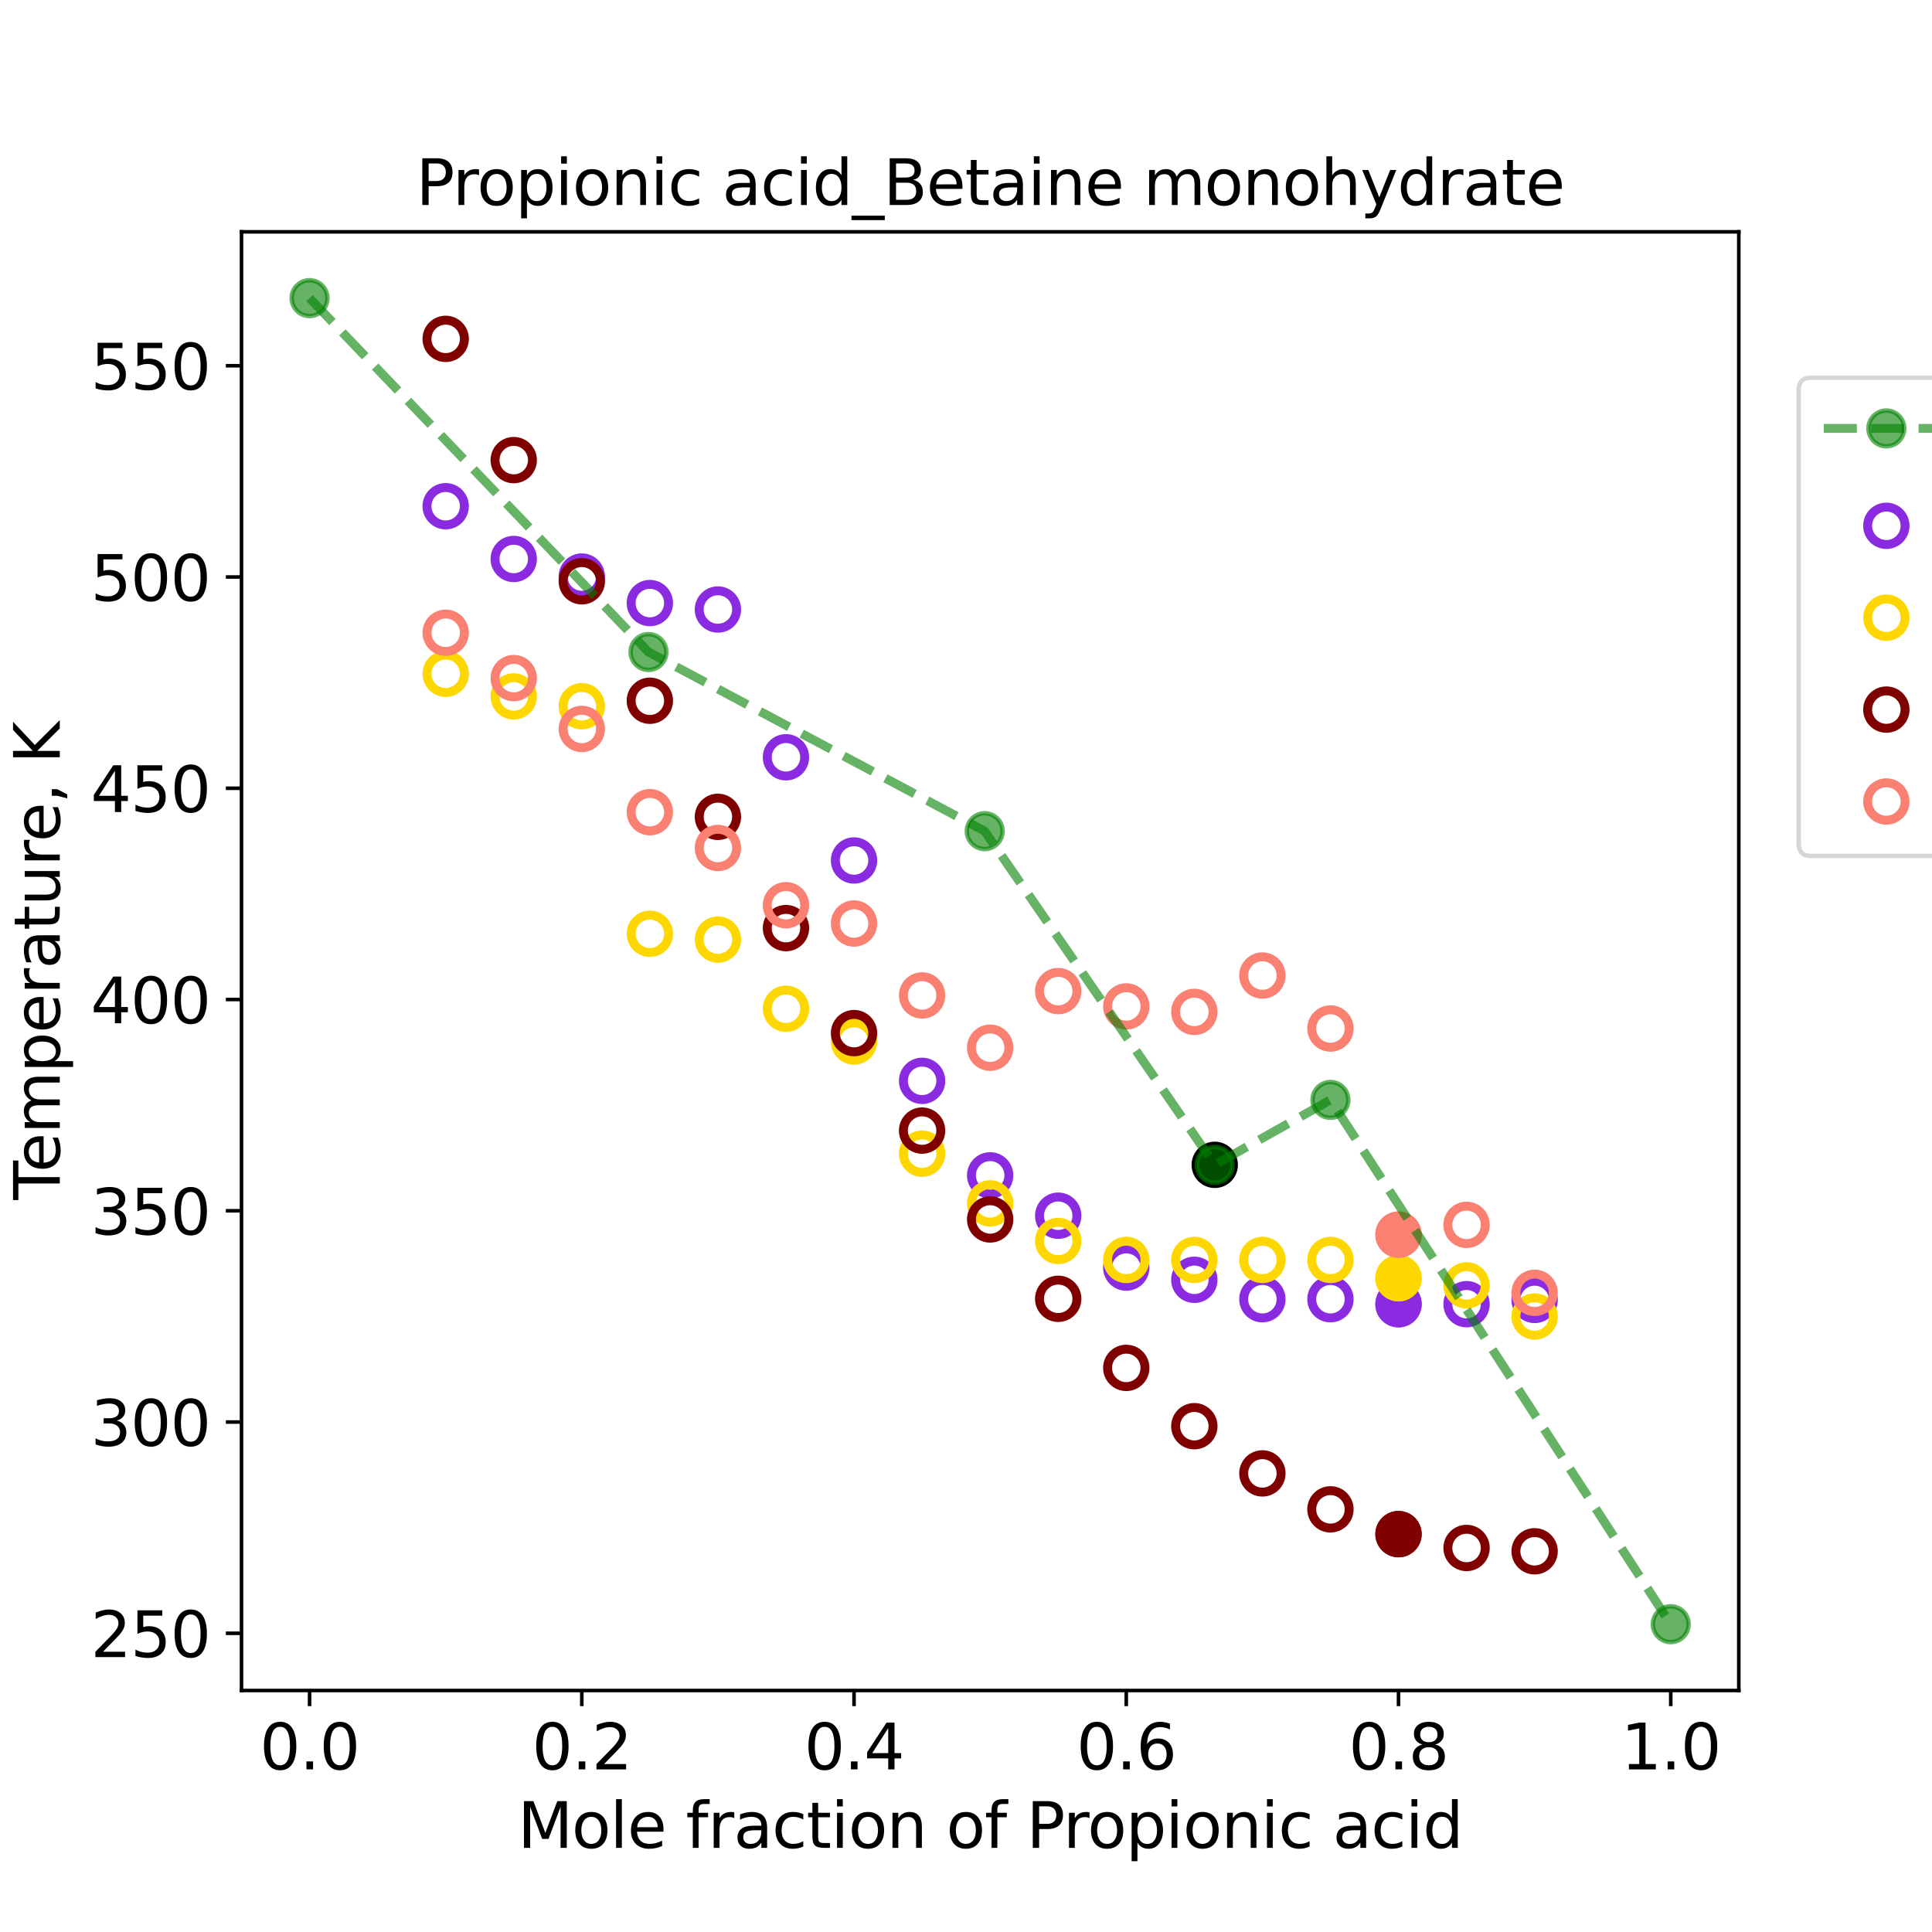 <?xml version="1.0" encoding="utf-8" standalone="no"?>
<!DOCTYPE svg PUBLIC "-//W3C//DTD SVG 1.1//EN"
  "http://www.w3.org/Graphics/SVG/1.1/DTD/svg11.dtd">
<svg xmlns:xlink="http://www.w3.org/1999/xlink" width="432pt" height="432pt" viewBox="0 0 432 432" xmlns="http://www.w3.org/2000/svg" version="1.1">
 <defs>
  <style type="text/css">*{stroke-linejoin: round; stroke-linecap: butt}</style>
 </defs>
 <g id="figure_1">
  <g id="patch_1">
   <path d="M 0 432 
L 432 432 
L 432 0 
L 0 0 
z
" style="fill: #ffffff"/>
  </g>
  <g id="axes_1">
   <g id="patch_2">
    <path d="M 54 378 
L 388.8 378 
L 388.8 51.84 
L 54 51.84 
z
" style="fill: #ffffff"/>
   </g>
   <g id="PathCollection_1">
    <defs>
     <path id="C0_0_4636790ec9" d="M 0 4.183 
C 1.109 4.183 2.174 3.743 2.958 2.958 
C 3.743 2.174 4.183 1.109 4.183 -0 
C 4.183 -1.109 3.743 -2.174 2.958 -2.958 
C 2.174 -3.743 1.109 -4.183 0 -4.183 
C -1.109 -4.183 -2.174 -3.743 -2.958 -2.958 
C -3.743 -2.174 -4.183 -1.109 -4.183 0 
C -4.183 1.109 -3.743 2.174 -2.958 2.958 
C -2.174 3.743 -1.109 4.183 0 4.183 
z
"/>
    </defs>
    <g clip-path="url(#pb762a19dae)">
     <use xlink:href="#C0_0_4636790ec9" x="99.655" y="113.193" style="fill: none; stroke: #8a2be2; stroke-width: 2"/>
    </g>
    <g clip-path="url(#pb762a19dae)">
     <use xlink:href="#C0_0_4636790ec9" x="114.873" y="124.987" style="fill: none; stroke: #8a2be2; stroke-width: 2"/>
    </g>
    <g clip-path="url(#pb762a19dae)">
     <use xlink:href="#C0_0_4636790ec9" x="130.091" y="128.921" style="fill: none; stroke: #8a2be2; stroke-width: 2"/>
    </g>
    <g clip-path="url(#pb762a19dae)">
     <use xlink:href="#C0_0_4636790ec9" x="145.309" y="134.848" style="fill: none; stroke: #8a2be2; stroke-width: 2"/>
    </g>
    <g clip-path="url(#pb762a19dae)">
     <use xlink:href="#C0_0_4636790ec9" x="160.527" y="136.288" style="fill: none; stroke: #8a2be2; stroke-width: 2"/>
    </g>
    <g clip-path="url(#pb762a19dae)">
     <use xlink:href="#C0_0_4636790ec9" x="175.745" y="169.329" style="fill: none; stroke: #8a2be2; stroke-width: 2"/>
    </g>
    <g clip-path="url(#pb762a19dae)">
     <use xlink:href="#C0_0_4636790ec9" x="190.964" y="192.403" style="fill: none; stroke: #8a2be2; stroke-width: 2"/>
    </g>
    <g clip-path="url(#pb762a19dae)">
     <use xlink:href="#C0_0_4636790ec9" x="206.182" y="241.681" style="fill: none; stroke: #8a2be2; stroke-width: 2"/>
    </g>
    <g clip-path="url(#pb762a19dae)">
     <use xlink:href="#C0_0_4636790ec9" x="221.4" y="262.813" style="fill: none; stroke: #8a2be2; stroke-width: 2"/>
    </g>
    <g clip-path="url(#pb762a19dae)">
     <use xlink:href="#C0_0_4636790ec9" x="236.618" y="271.835" style="fill: none; stroke: #8a2be2; stroke-width: 2"/>
    </g>
    <g clip-path="url(#pb762a19dae)">
     <use xlink:href="#C0_0_4636790ec9" x="251.836" y="283.439" style="fill: none; stroke: #8a2be2; stroke-width: 2"/>
    </g>
    <g clip-path="url(#pb762a19dae)">
     <use xlink:href="#C0_0_4636790ec9" x="267.055" y="286.169" style="fill: none; stroke: #8a2be2; stroke-width: 2"/>
    </g>
    <g clip-path="url(#pb762a19dae)">
     <use xlink:href="#C0_0_4636790ec9" x="282.273" y="290.506" style="fill: none; stroke: #8a2be2; stroke-width: 2"/>
    </g>
    <g clip-path="url(#pb762a19dae)">
     <use xlink:href="#C0_0_4636790ec9" x="297.491" y="290.506" style="fill: none; stroke: #8a2be2; stroke-width: 2"/>
    </g>
    <g clip-path="url(#pb762a19dae)">
     <use xlink:href="#C0_0_4636790ec9" x="312.709" y="291.618" style="fill: none; stroke: #8a2be2; stroke-width: 2"/>
    </g>
    <g clip-path="url(#pb762a19dae)">
     <use xlink:href="#C0_0_4636790ec9" x="327.927" y="291.618" style="fill: none; stroke: #8a2be2; stroke-width: 2"/>
    </g>
    <g clip-path="url(#pb762a19dae)">
     <use xlink:href="#C0_0_4636790ec9" x="343.145" y="290.67" style="fill: none; stroke: #8a2be2; stroke-width: 2"/>
    </g>
   </g>
   <g id="PathCollection_2">
    <defs>
     <path id="mb649fe0e24" d="M 0 4.183 
C 1.109 4.183 2.174 3.743 2.958 2.958 
C 3.743 2.174 4.183 1.109 4.183 0 
C 4.183 -1.109 3.743 -2.174 2.958 -2.958 
C 2.174 -3.743 1.109 -4.183 0 -4.183 
C -1.109 -4.183 -2.174 -3.743 -2.958 -2.958 
C -3.743 -2.174 -4.183 -1.109 -4.183 0 
C -4.183 1.109 -3.743 2.174 -2.958 2.958 
C -2.174 3.743 -1.109 4.183 0 4.183 
z
" style="stroke: #8a2be2; stroke-width: 2"/>
    </defs>
    <g clip-path="url(#pb762a19dae)">
     <use xlink:href="#mb649fe0e24" x="312.709" y="291.618" style="fill: #8a2be2; stroke: #8a2be2; stroke-width: 2"/>
    </g>
   </g>
   <g id="PathCollection_3">
    <defs>
     <path id="C1_0_6ef06827dd" d="M 0 4.183 
C 1.109 4.183 2.174 3.743 2.958 2.958 
C 3.743 2.174 4.183 1.109 4.183 -0 
C 4.183 -1.109 3.743 -2.174 2.958 -2.958 
C 2.174 -3.743 1.109 -4.183 0 -4.183 
C -1.109 -4.183 -2.174 -3.743 -2.958 -2.958 
C -3.743 -2.174 -4.183 -1.109 -4.183 0 
C -4.183 1.109 -3.743 2.174 -2.958 2.958 
C -2.174 3.743 -1.109 4.183 0 4.183 
z
"/>
    </defs>
    <g clip-path="url(#pb762a19dae)">
     <use xlink:href="#C1_0_6ef06827dd" x="99.655" y="150.662" style="fill: none; stroke: #ffd700; stroke-width: 2"/>
    </g>
    <g clip-path="url(#pb762a19dae)">
     <use xlink:href="#C1_0_6ef06827dd" x="114.873" y="155.722" style="fill: none; stroke: #ffd700; stroke-width: 2"/>
    </g>
    <g clip-path="url(#pb762a19dae)">
     <use xlink:href="#C1_0_6ef06827dd" x="130.091" y="157.911" style="fill: none; stroke: #ffd700; stroke-width: 2"/>
    </g>
    <g clip-path="url(#pb762a19dae)">
     <use xlink:href="#C1_0_6ef06827dd" x="145.309" y="208.796" style="fill: none; stroke: #ffd700; stroke-width: 2"/>
    </g>
    <g clip-path="url(#pb762a19dae)">
     <use xlink:href="#C1_0_6ef06827dd" x="160.527" y="210.091" style="fill: none; stroke: #ffd700; stroke-width: 2"/>
    </g>
    <g clip-path="url(#pb762a19dae)">
     <use xlink:href="#C1_0_6ef06827dd" x="175.745" y="225.559" style="fill: none; stroke: #ffd700; stroke-width: 2"/>
    </g>
    <g clip-path="url(#pb762a19dae)">
     <use xlink:href="#C1_0_6ef06827dd" x="190.964" y="232.894" style="fill: none; stroke: #ffd700; stroke-width: 2"/>
    </g>
    <g clip-path="url(#pb762a19dae)">
     <use xlink:href="#C1_0_6ef06827dd" x="206.182" y="257.962" style="fill: none; stroke: #ffd700; stroke-width: 2"/>
    </g>
    <g clip-path="url(#pb762a19dae)">
     <use xlink:href="#C1_0_6ef06827dd" x="221.4" y="269.077" style="fill: none; stroke: #ffd700; stroke-width: 2"/>
    </g>
    <g clip-path="url(#pb762a19dae)">
     <use xlink:href="#C1_0_6ef06827dd" x="236.618" y="277.486" style="fill: none; stroke: #ffd700; stroke-width: 2"/>
    </g>
    <g clip-path="url(#pb762a19dae)">
     <use xlink:href="#C1_0_6ef06827dd" x="251.836" y="281.724" style="fill: none; stroke: #ffd700; stroke-width: 2"/>
    </g>
    <g clip-path="url(#pb762a19dae)">
     <use xlink:href="#C1_0_6ef06827dd" x="267.055" y="281.724" style="fill: none; stroke: #ffd700; stroke-width: 2"/>
    </g>
    <g clip-path="url(#pb762a19dae)">
     <use xlink:href="#C1_0_6ef06827dd" x="282.273" y="281.724" style="fill: none; stroke: #ffd700; stroke-width: 2"/>
    </g>
    <g clip-path="url(#pb762a19dae)">
     <use xlink:href="#C1_0_6ef06827dd" x="297.491" y="281.724" style="fill: none; stroke: #ffd700; stroke-width: 2"/>
    </g>
    <g clip-path="url(#pb762a19dae)">
     <use xlink:href="#C1_0_6ef06827dd" x="312.709" y="285.811" style="fill: none; stroke: #ffd700; stroke-width: 2"/>
    </g>
    <g clip-path="url(#pb762a19dae)">
     <use xlink:href="#C1_0_6ef06827dd" x="327.927" y="287.413" style="fill: none; stroke: #ffd700; stroke-width: 2"/>
    </g>
    <g clip-path="url(#pb762a19dae)">
     <use xlink:href="#C1_0_6ef06827dd" x="343.145" y="294.371" style="fill: none; stroke: #ffd700; stroke-width: 2"/>
    </g>
   </g>
   <g id="PathCollection_4">
    <defs>
     <path id="mc493dbf332" d="M 0 4.183 
C 1.109 4.183 2.174 3.743 2.958 2.958 
C 3.743 2.174 4.183 1.109 4.183 0 
C 4.183 -1.109 3.743 -2.174 2.958 -2.958 
C 2.174 -3.743 1.109 -4.183 0 -4.183 
C -1.109 -4.183 -2.174 -3.743 -2.958 -2.958 
C -3.743 -2.174 -4.183 -1.109 -4.183 0 
C -4.183 1.109 -3.743 2.174 -2.958 2.958 
C -2.174 3.743 -1.109 4.183 0 4.183 
z
" style="stroke: #ffd700; stroke-width: 2"/>
    </defs>
    <g clip-path="url(#pb762a19dae)">
     <use xlink:href="#mc493dbf332" x="312.709" y="285.811" style="fill: #ffd700; stroke: #ffd700; stroke-width: 2"/>
    </g>
   </g>
   <g id="PathCollection_5">
    <defs>
     <path id="C2_0_05407d8067" d="M 0 4.183 
C 1.109 4.183 2.174 3.743 2.958 2.958 
C 3.743 2.174 4.183 1.109 4.183 -0 
C 4.183 -1.109 3.743 -2.174 2.958 -2.958 
C 2.174 -3.743 1.109 -4.183 0 -4.183 
C -1.109 -4.183 -2.174 -3.743 -2.958 -2.958 
C -3.743 -2.174 -4.183 -1.109 -4.183 0 
C -4.183 1.109 -3.743 2.174 -2.958 2.958 
C -2.174 3.743 -1.109 4.183 0 4.183 
z
"/>
    </defs>
    <g clip-path="url(#pb762a19dae)">
     <use xlink:href="#C2_0_05407d8067" x="99.655" y="75.772" style="fill: none; stroke: #800000; stroke-width: 2"/>
    </g>
    <g clip-path="url(#pb762a19dae)">
     <use xlink:href="#C2_0_05407d8067" x="114.873" y="102.881" style="fill: none; stroke: #800000; stroke-width: 2"/>
    </g>
    <g clip-path="url(#pb762a19dae)">
     <use xlink:href="#C2_0_05407d8067" x="130.091" y="129.977" style="fill: none; stroke: #800000; stroke-width: 2"/>
    </g>
    <g clip-path="url(#pb762a19dae)">
     <use xlink:href="#C2_0_05407d8067" x="145.309" y="156.686" style="fill: none; stroke: #800000; stroke-width: 2"/>
    </g>
    <g clip-path="url(#pb762a19dae)">
     <use xlink:href="#C2_0_05407d8067" x="160.527" y="182.649" style="fill: none; stroke: #800000; stroke-width: 2"/>
    </g>
    <g clip-path="url(#pb762a19dae)">
     <use xlink:href="#C2_0_05407d8067" x="175.745" y="207.526" style="fill: none; stroke: #800000; stroke-width: 2"/>
    </g>
    <g clip-path="url(#pb762a19dae)">
     <use xlink:href="#C2_0_05407d8067" x="190.964" y="231.004" style="fill: none; stroke: #800000; stroke-width: 2"/>
    </g>
    <g clip-path="url(#pb762a19dae)">
     <use xlink:href="#C2_0_05407d8067" x="206.182" y="252.801" style="fill: none; stroke: #800000; stroke-width: 2"/>
    </g>
    <g clip-path="url(#pb762a19dae)">
     <use xlink:href="#C2_0_05407d8067" x="221.4" y="272.673" style="fill: none; stroke: #800000; stroke-width: 2"/>
    </g>
    <g clip-path="url(#pb762a19dae)">
     <use xlink:href="#C2_0_05407d8067" x="236.618" y="290.415" style="fill: none; stroke: #800000; stroke-width: 2"/>
    </g>
    <g clip-path="url(#pb762a19dae)">
     <use xlink:href="#C2_0_05407d8067" x="251.836" y="305.864" style="fill: none; stroke: #800000; stroke-width: 2"/>
    </g>
    <g clip-path="url(#pb762a19dae)">
     <use xlink:href="#C2_0_05407d8067" x="267.055" y="318.901" style="fill: none; stroke: #800000; stroke-width: 2"/>
    </g>
    <g clip-path="url(#pb762a19dae)">
     <use xlink:href="#C2_0_05407d8067" x="282.273" y="329.455" style="fill: none; stroke: #800000; stroke-width: 2"/>
    </g>
    <g clip-path="url(#pb762a19dae)">
     <use xlink:href="#C2_0_05407d8067" x="297.491" y="337.495" style="fill: none; stroke: #800000; stroke-width: 2"/>
    </g>
    <g clip-path="url(#pb762a19dae)">
     <use xlink:href="#C2_0_05407d8067" x="312.709" y="343.035" style="fill: none; stroke: #800000; stroke-width: 2"/>
    </g>
    <g clip-path="url(#pb762a19dae)">
     <use xlink:href="#C2_0_05407d8067" x="327.927" y="346.13" style="fill: none; stroke: #800000; stroke-width: 2"/>
    </g>
    <g clip-path="url(#pb762a19dae)">
     <use xlink:href="#C2_0_05407d8067" x="343.145" y="346.872" style="fill: none; stroke: #800000; stroke-width: 2"/>
    </g>
   </g>
   <g id="PathCollection_6">
    <defs>
     <path id="m58bff1e9bf" d="M 0 4.183 
C 1.109 4.183 2.174 3.743 2.958 2.958 
C 3.743 2.174 4.183 1.109 4.183 0 
C 4.183 -1.109 3.743 -2.174 2.958 -2.958 
C 2.174 -3.743 1.109 -4.183 0 -4.183 
C -1.109 -4.183 -2.174 -3.743 -2.958 -2.958 
C -3.743 -2.174 -4.183 -1.109 -4.183 0 
C -4.183 1.109 -3.743 2.174 -2.958 2.958 
C -2.174 3.743 -1.109 4.183 0 4.183 
z
" style="stroke: #800000; stroke-width: 2"/>
    </defs>
    <g clip-path="url(#pb762a19dae)">
     <use xlink:href="#m58bff1e9bf" x="312.709" y="343.035" style="fill: #800000; stroke: #800000; stroke-width: 2"/>
    </g>
   </g>
   <g id="PathCollection_7">
    <defs>
     <path id="C3_0_bee237a959" d="M 0 4.183 
C 1.109 4.183 2.174 3.743 2.958 2.958 
C 3.743 2.174 4.183 1.109 4.183 -0 
C 4.183 -1.109 3.743 -2.174 2.958 -2.958 
C 2.174 -3.743 1.109 -4.183 0 -4.183 
C -1.109 -4.183 -2.174 -3.743 -2.958 -2.958 
C -3.743 -2.174 -4.183 -1.109 -4.183 0 
C -4.183 1.109 -3.743 2.174 -2.958 2.958 
C -2.174 3.743 -1.109 4.183 0 4.183 
z
"/>
    </defs>
    <g clip-path="url(#pb762a19dae)">
     <use xlink:href="#C3_0_bee237a959" x="99.655" y="141.485" style="fill: none; stroke: #fa8072; stroke-width: 2"/>
    </g>
    <g clip-path="url(#pb762a19dae)">
     <use xlink:href="#C3_0_bee237a959" x="114.873" y="151.624" style="fill: none; stroke: #fa8072; stroke-width: 2"/>
    </g>
    <g clip-path="url(#pb762a19dae)">
     <use xlink:href="#C3_0_bee237a959" x="130.091" y="162.995" style="fill: none; stroke: #fa8072; stroke-width: 2"/>
    </g>
    <g clip-path="url(#pb762a19dae)">
     <use xlink:href="#C3_0_bee237a959" x="145.309" y="181.601" style="fill: none; stroke: #fa8072; stroke-width: 2"/>
    </g>
    <g clip-path="url(#pb762a19dae)">
     <use xlink:href="#C3_0_bee237a959" x="160.527" y="189.611" style="fill: none; stroke: #fa8072; stroke-width: 2"/>
    </g>
    <g clip-path="url(#pb762a19dae)">
     <use xlink:href="#C3_0_bee237a959" x="175.745" y="202.408" style="fill: none; stroke: #fa8072; stroke-width: 2"/>
    </g>
    <g clip-path="url(#pb762a19dae)">
     <use xlink:href="#C3_0_bee237a959" x="190.964" y="206.496" style="fill: none; stroke: #fa8072; stroke-width: 2"/>
    </g>
    <g clip-path="url(#pb762a19dae)">
     <use xlink:href="#C3_0_bee237a959" x="206.182" y="222.583" style="fill: none; stroke: #fa8072; stroke-width: 2"/>
    </g>
    <g clip-path="url(#pb762a19dae)">
     <use xlink:href="#C3_0_bee237a959" x="221.4" y="234.27" style="fill: none; stroke: #fa8072; stroke-width: 2"/>
    </g>
    <g clip-path="url(#pb762a19dae)">
     <use xlink:href="#C3_0_bee237a959" x="236.618" y="221.611" style="fill: none; stroke: #fa8072; stroke-width: 2"/>
    </g>
    <g clip-path="url(#pb762a19dae)">
     <use xlink:href="#C3_0_bee237a959" x="251.836" y="225.04" style="fill: none; stroke: #fa8072; stroke-width: 2"/>
    </g>
    <g clip-path="url(#pb762a19dae)">
     <use xlink:href="#C3_0_bee237a959" x="267.055" y="226.259" style="fill: none; stroke: #fa8072; stroke-width: 2"/>
    </g>
    <g clip-path="url(#pb762a19dae)">
     <use xlink:href="#C3_0_bee237a959" x="282.273" y="218.133" style="fill: none; stroke: #fa8072; stroke-width: 2"/>
    </g>
    <g clip-path="url(#pb762a19dae)">
     <use xlink:href="#C3_0_bee237a959" x="297.491" y="229.978" style="fill: none; stroke: #fa8072; stroke-width: 2"/>
    </g>
    <g clip-path="url(#pb762a19dae)">
     <use xlink:href="#C3_0_bee237a959" x="312.709" y="276.071" style="fill: none; stroke: #fa8072; stroke-width: 2"/>
    </g>
    <g clip-path="url(#pb762a19dae)">
     <use xlink:href="#C3_0_bee237a959" x="327.927" y="273.883" style="fill: none; stroke: #fa8072; stroke-width: 2"/>
    </g>
    <g clip-path="url(#pb762a19dae)">
     <use xlink:href="#C3_0_bee237a959" x="343.145" y="289.075" style="fill: none; stroke: #fa8072; stroke-width: 2"/>
    </g>
   </g>
   <g id="PathCollection_8">
    <defs>
     <path id="mfdfb40de11" d="M 0 4.183 
C 1.109 4.183 2.174 3.743 2.958 2.958 
C 3.743 2.174 4.183 1.109 4.183 0 
C 4.183 -1.109 3.743 -2.174 2.958 -2.958 
C 2.174 -3.743 1.109 -4.183 0 -4.183 
C -1.109 -4.183 -2.174 -3.743 -2.958 -2.958 
C -3.743 -2.174 -4.183 -1.109 -4.183 0 
C -4.183 1.109 -3.743 2.174 -2.958 2.958 
C -2.174 3.743 -1.109 4.183 0 4.183 
z
" style="stroke: #fa8072; stroke-width: 2"/>
    </defs>
    <g clip-path="url(#pb762a19dae)">
     <use xlink:href="#mfdfb40de11" x="312.709" y="276.071" style="fill: #fa8072; stroke: #fa8072; stroke-width: 2"/>
    </g>
   </g>
   <g id="PathCollection_9">
    <defs>
     <path id="m4875afe316" d="M 0 4.183 
C 1.109 4.183 2.174 3.743 2.958 2.958 
C 3.743 2.174 4.183 1.109 4.183 0 
C 4.183 -1.109 3.743 -2.174 2.958 -2.958 
C 2.174 -3.743 1.109 -4.183 0 -4.183 
C -1.109 -4.183 -2.174 -3.743 -2.958 -2.958 
C -3.743 -2.174 -4.183 -1.109 -4.183 0 
C -4.183 1.109 -3.743 2.174 -2.958 2.958 
C -2.174 3.743 -1.109 4.183 0 4.183 
z
" style="stroke: #000000; stroke-width: 2"/>
    </defs>
    <g clip-path="url(#pb762a19dae)">
     <use xlink:href="#m4875afe316" x="271.62" y="260.461" style="stroke: #000000; stroke-width: 2"/>
    </g>
   </g>
   <g id="matplotlib.axis_1">
    <g id="xtick_1">
     <g id="line2d_1">
      <defs>
       <path id="m978256fb1a" d="M 0 0 
L 0 3.5 
" style="stroke: #000000; stroke-width: 0.8"/>
      </defs>
      <g>
       <use xlink:href="#m978256fb1a" x="69.218" y="378" style="stroke: #000000; stroke-width: 0.8"/>
      </g>
     </g>
     <g id="text_1">
      <!-- 0.0 -->
      <g transform="translate(58.086 395.638)scale(0.14 -0.14)">
       <defs>
        <path id="DejaVuSans-30" d="M 2034 4250 
Q 1547 4250 1301 3770 
Q 1056 3291 1056 2328 
Q 1056 1369 1301 889 
Q 1547 409 2034 409 
Q 2525 409 2770 889 
Q 3016 1369 3016 2328 
Q 3016 3291 2770 3770 
Q 2525 4250 2034 4250 
z
M 2034 4750 
Q 2819 4750 3233 4129 
Q 3647 3509 3647 2328 
Q 3647 1150 3233 529 
Q 2819 -91 2034 -91 
Q 1250 -91 836 529 
Q 422 1150 422 2328 
Q 422 3509 836 4129 
Q 1250 4750 2034 4750 
z
" transform="scale(0.016)"/>
        <path id="DejaVuSans-2e" d="M 684 794 
L 1344 794 
L 1344 0 
L 684 0 
L 684 794 
z
" transform="scale(0.016)"/>
       </defs>
       <use xlink:href="#DejaVuSans-30"/>
       <use xlink:href="#DejaVuSans-2e" x="63.623"/>
       <use xlink:href="#DejaVuSans-30" x="95.41"/>
      </g>
     </g>
    </g>
    <g id="xtick_2">
     <g id="line2d_2">
      <g>
       <use xlink:href="#m978256fb1a" x="130.091" y="378" style="stroke: #000000; stroke-width: 0.8"/>
      </g>
     </g>
     <g id="text_2">
      <!-- 0.2 -->
      <g transform="translate(118.959 395.638)scale(0.14 -0.14)">
       <defs>
        <path id="DejaVuSans-32" d="M 1228 531 
L 3431 531 
L 3431 0 
L 469 0 
L 469 531 
Q 828 903 1448 1529 
Q 2069 2156 2228 2338 
Q 2531 2678 2651 2914 
Q 2772 3150 2772 3378 
Q 2772 3750 2511 3984 
Q 2250 4219 1831 4219 
Q 1534 4219 1204 4116 
Q 875 4013 500 3803 
L 500 4441 
Q 881 4594 1212 4672 
Q 1544 4750 1819 4750 
Q 2544 4750 2975 4387 
Q 3406 4025 3406 3419 
Q 3406 3131 3298 2873 
Q 3191 2616 2906 2266 
Q 2828 2175 2409 1742 
Q 1991 1309 1228 531 
z
" transform="scale(0.016)"/>
       </defs>
       <use xlink:href="#DejaVuSans-30"/>
       <use xlink:href="#DejaVuSans-2e" x="63.623"/>
       <use xlink:href="#DejaVuSans-32" x="95.41"/>
      </g>
     </g>
    </g>
    <g id="xtick_3">
     <g id="line2d_3">
      <g>
       <use xlink:href="#m978256fb1a" x="190.964" y="378" style="stroke: #000000; stroke-width: 0.8"/>
      </g>
     </g>
     <g id="text_3">
      <!-- 0.4 -->
      <g transform="translate(179.831 395.638)scale(0.14 -0.14)">
       <defs>
        <path id="DejaVuSans-34" d="M 2419 4116 
L 825 1625 
L 2419 1625 
L 2419 4116 
z
M 2253 4666 
L 3047 4666 
L 3047 1625 
L 3713 1625 
L 3713 1100 
L 3047 1100 
L 3047 0 
L 2419 0 
L 2419 1100 
L 313 1100 
L 313 1709 
L 2253 4666 
z
" transform="scale(0.016)"/>
       </defs>
       <use xlink:href="#DejaVuSans-30"/>
       <use xlink:href="#DejaVuSans-2e" x="63.623"/>
       <use xlink:href="#DejaVuSans-34" x="95.41"/>
      </g>
     </g>
    </g>
    <g id="xtick_4">
     <g id="line2d_4">
      <g>
       <use xlink:href="#m978256fb1a" x="251.836" y="378" style="stroke: #000000; stroke-width: 0.8"/>
      </g>
     </g>
     <g id="text_4">
      <!-- 0.6 -->
      <g transform="translate(240.704 395.638)scale(0.14 -0.14)">
       <defs>
        <path id="DejaVuSans-36" d="M 2113 2584 
Q 1688 2584 1439 2293 
Q 1191 2003 1191 1497 
Q 1191 994 1439 701 
Q 1688 409 2113 409 
Q 2538 409 2786 701 
Q 3034 994 3034 1497 
Q 3034 2003 2786 2293 
Q 2538 2584 2113 2584 
z
M 3366 4563 
L 3366 3988 
Q 3128 4100 2886 4159 
Q 2644 4219 2406 4219 
Q 1781 4219 1451 3797 
Q 1122 3375 1075 2522 
Q 1259 2794 1537 2939 
Q 1816 3084 2150 3084 
Q 2853 3084 3261 2657 
Q 3669 2231 3669 1497 
Q 3669 778 3244 343 
Q 2819 -91 2113 -91 
Q 1303 -91 875 529 
Q 447 1150 447 2328 
Q 447 3434 972 4092 
Q 1497 4750 2381 4750 
Q 2619 4750 2861 4703 
Q 3103 4656 3366 4563 
z
" transform="scale(0.016)"/>
       </defs>
       <use xlink:href="#DejaVuSans-30"/>
       <use xlink:href="#DejaVuSans-2e" x="63.623"/>
       <use xlink:href="#DejaVuSans-36" x="95.41"/>
      </g>
     </g>
    </g>
    <g id="xtick_5">
     <g id="line2d_5">
      <g>
       <use xlink:href="#m978256fb1a" x="312.709" y="378" style="stroke: #000000; stroke-width: 0.8"/>
      </g>
     </g>
     <g id="text_5">
      <!-- 0.8 -->
      <g transform="translate(301.577 395.638)scale(0.14 -0.14)">
       <defs>
        <path id="DejaVuSans-38" d="M 2034 2216 
Q 1584 2216 1326 1975 
Q 1069 1734 1069 1313 
Q 1069 891 1326 650 
Q 1584 409 2034 409 
Q 2484 409 2743 651 
Q 3003 894 3003 1313 
Q 3003 1734 2745 1975 
Q 2488 2216 2034 2216 
z
M 1403 2484 
Q 997 2584 770 2862 
Q 544 3141 544 3541 
Q 544 4100 942 4425 
Q 1341 4750 2034 4750 
Q 2731 4750 3128 4425 
Q 3525 4100 3525 3541 
Q 3525 3141 3298 2862 
Q 3072 2584 2669 2484 
Q 3125 2378 3379 2068 
Q 3634 1759 3634 1313 
Q 3634 634 3220 271 
Q 2806 -91 2034 -91 
Q 1263 -91 848 271 
Q 434 634 434 1313 
Q 434 1759 690 2068 
Q 947 2378 1403 2484 
z
M 1172 3481 
Q 1172 3119 1398 2916 
Q 1625 2713 2034 2713 
Q 2441 2713 2670 2916 
Q 2900 3119 2900 3481 
Q 2900 3844 2670 4047 
Q 2441 4250 2034 4250 
Q 1625 4250 1398 4047 
Q 1172 3844 1172 3481 
z
" transform="scale(0.016)"/>
       </defs>
       <use xlink:href="#DejaVuSans-30"/>
       <use xlink:href="#DejaVuSans-2e" x="63.623"/>
       <use xlink:href="#DejaVuSans-38" x="95.41"/>
      </g>
     </g>
    </g>
    <g id="xtick_6">
     <g id="line2d_6">
      <g>
       <use xlink:href="#m978256fb1a" x="373.582" y="378" style="stroke: #000000; stroke-width: 0.8"/>
      </g>
     </g>
     <g id="text_6">
      <!-- 1.0 -->
      <g transform="translate(362.45 395.638)scale(0.14 -0.14)">
       <defs>
        <path id="DejaVuSans-31" d="M 794 531 
L 1825 531 
L 1825 4091 
L 703 3866 
L 703 4441 
L 1819 4666 
L 2450 4666 
L 2450 531 
L 3481 531 
L 3481 0 
L 794 0 
L 794 531 
z
" transform="scale(0.016)"/>
       </defs>
       <use xlink:href="#DejaVuSans-31"/>
       <use xlink:href="#DejaVuSans-2e" x="63.623"/>
       <use xlink:href="#DejaVuSans-30" x="95.41"/>
      </g>
     </g>
    </g>
    <g id="text_7">
     <!-- Mole fraction of Propionic acid -->
     <g transform="translate(115.76 413.187)scale(0.14 -0.14)">
      <defs>
       <path id="DejaVuSans-4d" d="M 628 4666 
L 1569 4666 
L 2759 1491 
L 3956 4666 
L 4897 4666 
L 4897 0 
L 4281 0 
L 4281 4097 
L 3078 897 
L 2444 897 
L 1241 4097 
L 1241 0 
L 628 0 
L 628 4666 
z
" transform="scale(0.016)"/>
       <path id="DejaVuSans-6f" d="M 1959 3097 
Q 1497 3097 1228 2736 
Q 959 2375 959 1747 
Q 959 1119 1226 758 
Q 1494 397 1959 397 
Q 2419 397 2687 759 
Q 2956 1122 2956 1747 
Q 2956 2369 2687 2733 
Q 2419 3097 1959 3097 
z
M 1959 3584 
Q 2709 3584 3137 3096 
Q 3566 2609 3566 1747 
Q 3566 888 3137 398 
Q 2709 -91 1959 -91 
Q 1206 -91 779 398 
Q 353 888 353 1747 
Q 353 2609 779 3096 
Q 1206 3584 1959 3584 
z
" transform="scale(0.016)"/>
       <path id="DejaVuSans-6c" d="M 603 4863 
L 1178 4863 
L 1178 0 
L 603 0 
L 603 4863 
z
" transform="scale(0.016)"/>
       <path id="DejaVuSans-65" d="M 3597 1894 
L 3597 1613 
L 953 1613 
Q 991 1019 1311 708 
Q 1631 397 2203 397 
Q 2534 397 2845 478 
Q 3156 559 3463 722 
L 3463 178 
Q 3153 47 2828 -22 
Q 2503 -91 2169 -91 
Q 1331 -91 842 396 
Q 353 884 353 1716 
Q 353 2575 817 3079 
Q 1281 3584 2069 3584 
Q 2775 3584 3186 3129 
Q 3597 2675 3597 1894 
z
M 3022 2063 
Q 3016 2534 2758 2815 
Q 2500 3097 2075 3097 
Q 1594 3097 1305 2825 
Q 1016 2553 972 2059 
L 3022 2063 
z
" transform="scale(0.016)"/>
       <path id="DejaVuSans-20" transform="scale(0.016)"/>
       <path id="DejaVuSans-66" d="M 2375 4863 
L 2375 4384 
L 1825 4384 
Q 1516 4384 1395 4259 
Q 1275 4134 1275 3809 
L 1275 3500 
L 2222 3500 
L 2222 3053 
L 1275 3053 
L 1275 0 
L 697 0 
L 697 3053 
L 147 3053 
L 147 3500 
L 697 3500 
L 697 3744 
Q 697 4328 969 4595 
Q 1241 4863 1831 4863 
L 2375 4863 
z
" transform="scale(0.016)"/>
       <path id="DejaVuSans-72" d="M 2631 2963 
Q 2534 3019 2420 3045 
Q 2306 3072 2169 3072 
Q 1681 3072 1420 2755 
Q 1159 2438 1159 1844 
L 1159 0 
L 581 0 
L 581 3500 
L 1159 3500 
L 1159 2956 
Q 1341 3275 1631 3429 
Q 1922 3584 2338 3584 
Q 2397 3584 2469 3576 
Q 2541 3569 2628 3553 
L 2631 2963 
z
" transform="scale(0.016)"/>
       <path id="DejaVuSans-61" d="M 2194 1759 
Q 1497 1759 1228 1600 
Q 959 1441 959 1056 
Q 959 750 1161 570 
Q 1363 391 1709 391 
Q 2188 391 2477 730 
Q 2766 1069 2766 1631 
L 2766 1759 
L 2194 1759 
z
M 3341 1997 
L 3341 0 
L 2766 0 
L 2766 531 
Q 2569 213 2275 61 
Q 1981 -91 1556 -91 
Q 1019 -91 701 211 
Q 384 513 384 1019 
Q 384 1609 779 1909 
Q 1175 2209 1959 2209 
L 2766 2209 
L 2766 2266 
Q 2766 2663 2505 2880 
Q 2244 3097 1772 3097 
Q 1472 3097 1187 3025 
Q 903 2953 641 2809 
L 641 3341 
Q 956 3463 1253 3523 
Q 1550 3584 1831 3584 
Q 2591 3584 2966 3190 
Q 3341 2797 3341 1997 
z
" transform="scale(0.016)"/>
       <path id="DejaVuSans-63" d="M 3122 3366 
L 3122 2828 
Q 2878 2963 2633 3030 
Q 2388 3097 2138 3097 
Q 1578 3097 1268 2742 
Q 959 2388 959 1747 
Q 959 1106 1268 751 
Q 1578 397 2138 397 
Q 2388 397 2633 464 
Q 2878 531 3122 666 
L 3122 134 
Q 2881 22 2623 -34 
Q 2366 -91 2075 -91 
Q 1284 -91 818 406 
Q 353 903 353 1747 
Q 353 2603 823 3093 
Q 1294 3584 2113 3584 
Q 2378 3584 2631 3529 
Q 2884 3475 3122 3366 
z
" transform="scale(0.016)"/>
       <path id="DejaVuSans-74" d="M 1172 4494 
L 1172 3500 
L 2356 3500 
L 2356 3053 
L 1172 3053 
L 1172 1153 
Q 1172 725 1289 603 
Q 1406 481 1766 481 
L 2356 481 
L 2356 0 
L 1766 0 
Q 1100 0 847 248 
Q 594 497 594 1153 
L 594 3053 
L 172 3053 
L 172 3500 
L 594 3500 
L 594 4494 
L 1172 4494 
z
" transform="scale(0.016)"/>
       <path id="DejaVuSans-69" d="M 603 3500 
L 1178 3500 
L 1178 0 
L 603 0 
L 603 3500 
z
M 603 4863 
L 1178 4863 
L 1178 4134 
L 603 4134 
L 603 4863 
z
" transform="scale(0.016)"/>
       <path id="DejaVuSans-6e" d="M 3513 2113 
L 3513 0 
L 2938 0 
L 2938 2094 
Q 2938 2591 2744 2837 
Q 2550 3084 2163 3084 
Q 1697 3084 1428 2787 
Q 1159 2491 1159 1978 
L 1159 0 
L 581 0 
L 581 3500 
L 1159 3500 
L 1159 2956 
Q 1366 3272 1645 3428 
Q 1925 3584 2291 3584 
Q 2894 3584 3203 3211 
Q 3513 2838 3513 2113 
z
" transform="scale(0.016)"/>
       <path id="DejaVuSans-50" d="M 1259 4147 
L 1259 2394 
L 2053 2394 
Q 2494 2394 2734 2622 
Q 2975 2850 2975 3272 
Q 2975 3691 2734 3919 
Q 2494 4147 2053 4147 
L 1259 4147 
z
M 628 4666 
L 2053 4666 
Q 2838 4666 3239 4311 
Q 3641 3956 3641 3272 
Q 3641 2581 3239 2228 
Q 2838 1875 2053 1875 
L 1259 1875 
L 1259 0 
L 628 0 
L 628 4666 
z
" transform="scale(0.016)"/>
       <path id="DejaVuSans-70" d="M 1159 525 
L 1159 -1331 
L 581 -1331 
L 581 3500 
L 1159 3500 
L 1159 2969 
Q 1341 3281 1617 3432 
Q 1894 3584 2278 3584 
Q 2916 3584 3314 3078 
Q 3713 2572 3713 1747 
Q 3713 922 3314 415 
Q 2916 -91 2278 -91 
Q 1894 -91 1617 61 
Q 1341 213 1159 525 
z
M 3116 1747 
Q 3116 2381 2855 2742 
Q 2594 3103 2138 3103 
Q 1681 3103 1420 2742 
Q 1159 2381 1159 1747 
Q 1159 1113 1420 752 
Q 1681 391 2138 391 
Q 2594 391 2855 752 
Q 3116 1113 3116 1747 
z
" transform="scale(0.016)"/>
       <path id="DejaVuSans-64" d="M 2906 2969 
L 2906 4863 
L 3481 4863 
L 3481 0 
L 2906 0 
L 2906 525 
Q 2725 213 2448 61 
Q 2172 -91 1784 -91 
Q 1150 -91 751 415 
Q 353 922 353 1747 
Q 353 2572 751 3078 
Q 1150 3584 1784 3584 
Q 2172 3584 2448 3432 
Q 2725 3281 2906 2969 
z
M 947 1747 
Q 947 1113 1208 752 
Q 1469 391 1925 391 
Q 2381 391 2643 752 
Q 2906 1113 2906 1747 
Q 2906 2381 2643 2742 
Q 2381 3103 1925 3103 
Q 1469 3103 1208 2742 
Q 947 2381 947 1747 
z
" transform="scale(0.016)"/>
      </defs>
      <use xlink:href="#DejaVuSans-4d"/>
      <use xlink:href="#DejaVuSans-6f" x="86.279"/>
      <use xlink:href="#DejaVuSans-6c" x="147.461"/>
      <use xlink:href="#DejaVuSans-65" x="175.244"/>
      <use xlink:href="#DejaVuSans-20" x="236.768"/>
      <use xlink:href="#DejaVuSans-66" x="268.555"/>
      <use xlink:href="#DejaVuSans-72" x="303.76"/>
      <use xlink:href="#DejaVuSans-61" x="344.873"/>
      <use xlink:href="#DejaVuSans-63" x="406.152"/>
      <use xlink:href="#DejaVuSans-74" x="461.133"/>
      <use xlink:href="#DejaVuSans-69" x="500.342"/>
      <use xlink:href="#DejaVuSans-6f" x="528.125"/>
      <use xlink:href="#DejaVuSans-6e" x="589.307"/>
      <use xlink:href="#DejaVuSans-20" x="652.686"/>
      <use xlink:href="#DejaVuSans-6f" x="684.473"/>
      <use xlink:href="#DejaVuSans-66" x="745.654"/>
      <use xlink:href="#DejaVuSans-20" x="780.859"/>
      <use xlink:href="#DejaVuSans-50" x="812.646"/>
      <use xlink:href="#DejaVuSans-72" x="871.199"/>
      <use xlink:href="#DejaVuSans-6f" x="910.062"/>
      <use xlink:href="#DejaVuSans-70" x="971.244"/>
      <use xlink:href="#DejaVuSans-69" x="1034.721"/>
      <use xlink:href="#DejaVuSans-6f" x="1062.504"/>
      <use xlink:href="#DejaVuSans-6e" x="1123.686"/>
      <use xlink:href="#DejaVuSans-69" x="1187.064"/>
      <use xlink:href="#DejaVuSans-63" x="1214.848"/>
      <use xlink:href="#DejaVuSans-20" x="1269.828"/>
      <use xlink:href="#DejaVuSans-61" x="1301.615"/>
      <use xlink:href="#DejaVuSans-63" x="1362.895"/>
      <use xlink:href="#DejaVuSans-69" x="1417.875"/>
      <use xlink:href="#DejaVuSans-64" x="1445.658"/>
     </g>
    </g>
   </g>
   <g id="matplotlib.axis_2">
    <g id="ytick_1">
     <g id="line2d_7">
      <defs>
       <path id="mf5681a19c4" d="M 0 0 
L -3.5 0 
" style="stroke: #000000; stroke-width: 0.8"/>
      </defs>
      <g>
       <use xlink:href="#mf5681a19c4" x="54" y="365.206" style="stroke: #000000; stroke-width: 0.8"/>
      </g>
     </g>
     <g id="text_8">
      <!-- 250 -->
      <g transform="translate(20.277 370.525)scale(0.14 -0.14)">
       <defs>
        <path id="DejaVuSans-35" d="M 691 4666 
L 3169 4666 
L 3169 4134 
L 1269 4134 
L 1269 2991 
Q 1406 3038 1543 3061 
Q 1681 3084 1819 3084 
Q 2600 3084 3056 2656 
Q 3513 2228 3513 1497 
Q 3513 744 3044 326 
Q 2575 -91 1722 -91 
Q 1428 -91 1123 -41 
Q 819 9 494 109 
L 494 744 
Q 775 591 1075 516 
Q 1375 441 1709 441 
Q 2250 441 2565 725 
Q 2881 1009 2881 1497 
Q 2881 1984 2565 2268 
Q 2250 2553 1709 2553 
Q 1456 2553 1204 2497 
Q 953 2441 691 2322 
L 691 4666 
z
" transform="scale(0.016)"/>
       </defs>
       <use xlink:href="#DejaVuSans-32"/>
       <use xlink:href="#DejaVuSans-35" x="63.623"/>
       <use xlink:href="#DejaVuSans-30" x="127.246"/>
      </g>
     </g>
    </g>
    <g id="ytick_2">
     <g id="line2d_8">
      <g>
       <use xlink:href="#mf5681a19c4" x="54" y="317.968" style="stroke: #000000; stroke-width: 0.8"/>
      </g>
     </g>
     <g id="text_9">
      <!-- 300 -->
      <g transform="translate(20.277 323.287)scale(0.14 -0.14)">
       <defs>
        <path id="DejaVuSans-33" d="M 2597 2516 
Q 3050 2419 3304 2112 
Q 3559 1806 3559 1356 
Q 3559 666 3084 287 
Q 2609 -91 1734 -91 
Q 1441 -91 1130 -33 
Q 819 25 488 141 
L 488 750 
Q 750 597 1062 519 
Q 1375 441 1716 441 
Q 2309 441 2620 675 
Q 2931 909 2931 1356 
Q 2931 1769 2642 2001 
Q 2353 2234 1838 2234 
L 1294 2234 
L 1294 2753 
L 1863 2753 
Q 2328 2753 2575 2939 
Q 2822 3125 2822 3475 
Q 2822 3834 2567 4026 
Q 2313 4219 1838 4219 
Q 1578 4219 1281 4162 
Q 984 4106 628 3988 
L 628 4550 
Q 988 4650 1302 4700 
Q 1616 4750 1894 4750 
Q 2613 4750 3031 4423 
Q 3450 4097 3450 3541 
Q 3450 3153 3228 2886 
Q 3006 2619 2597 2516 
z
" transform="scale(0.016)"/>
       </defs>
       <use xlink:href="#DejaVuSans-33"/>
       <use xlink:href="#DejaVuSans-30" x="63.623"/>
       <use xlink:href="#DejaVuSans-30" x="127.246"/>
      </g>
     </g>
    </g>
    <g id="ytick_3">
     <g id="line2d_9">
      <g>
       <use xlink:href="#mf5681a19c4" x="54" y="270.731" style="stroke: #000000; stroke-width: 0.8"/>
      </g>
     </g>
     <g id="text_10">
      <!-- 350 -->
      <g transform="translate(20.277 276.05)scale(0.14 -0.14)">
       <use xlink:href="#DejaVuSans-33"/>
       <use xlink:href="#DejaVuSans-35" x="63.623"/>
       <use xlink:href="#DejaVuSans-30" x="127.246"/>
      </g>
     </g>
    </g>
    <g id="ytick_4">
     <g id="line2d_10">
      <g>
       <use xlink:href="#mf5681a19c4" x="54" y="223.494" style="stroke: #000000; stroke-width: 0.8"/>
      </g>
     </g>
     <g id="text_11">
      <!-- 400 -->
      <g transform="translate(20.277 228.812)scale(0.14 -0.14)">
       <use xlink:href="#DejaVuSans-34"/>
       <use xlink:href="#DejaVuSans-30" x="63.623"/>
       <use xlink:href="#DejaVuSans-30" x="127.246"/>
      </g>
     </g>
    </g>
    <g id="ytick_5">
     <g id="line2d_11">
      <g>
       <use xlink:href="#mf5681a19c4" x="54" y="176.256" style="stroke: #000000; stroke-width: 0.8"/>
      </g>
     </g>
     <g id="text_12">
      <!-- 450 -->
      <g transform="translate(20.277 181.575)scale(0.14 -0.14)">
       <use xlink:href="#DejaVuSans-34"/>
       <use xlink:href="#DejaVuSans-35" x="63.623"/>
       <use xlink:href="#DejaVuSans-30" x="127.246"/>
      </g>
     </g>
    </g>
    <g id="ytick_6">
     <g id="line2d_12">
      <g>
       <use xlink:href="#mf5681a19c4" x="54" y="129.019" style="stroke: #000000; stroke-width: 0.8"/>
      </g>
     </g>
     <g id="text_13">
      <!-- 500 -->
      <g transform="translate(20.277 134.338)scale(0.14 -0.14)">
       <use xlink:href="#DejaVuSans-35"/>
       <use xlink:href="#DejaVuSans-30" x="63.623"/>
       <use xlink:href="#DejaVuSans-30" x="127.246"/>
      </g>
     </g>
    </g>
    <g id="ytick_7">
     <g id="line2d_13">
      <g>
       <use xlink:href="#mf5681a19c4" x="54" y="81.781" style="stroke: #000000; stroke-width: 0.8"/>
      </g>
     </g>
     <g id="text_14">
      <!-- 550 -->
      <g transform="translate(20.277 87.1)scale(0.14 -0.14)">
       <use xlink:href="#DejaVuSans-35"/>
       <use xlink:href="#DejaVuSans-35" x="63.623"/>
       <use xlink:href="#DejaVuSans-30" x="127.246"/>
      </g>
     </g>
    </g>
    <g id="text_15">
     <!-- Temperature, K -->
     <g transform="translate(13.366 268.297)rotate(-90)scale(0.14 -0.14)">
      <defs>
       <path id="DejaVuSans-54" d="M -19 4666 
L 3928 4666 
L 3928 4134 
L 2272 4134 
L 2272 0 
L 1638 0 
L 1638 4134 
L -19 4134 
L -19 4666 
z
" transform="scale(0.016)"/>
       <path id="DejaVuSans-6d" d="M 3328 2828 
Q 3544 3216 3844 3400 
Q 4144 3584 4550 3584 
Q 5097 3584 5394 3201 
Q 5691 2819 5691 2113 
L 5691 0 
L 5113 0 
L 5113 2094 
Q 5113 2597 4934 2840 
Q 4756 3084 4391 3084 
Q 3944 3084 3684 2787 
Q 3425 2491 3425 1978 
L 3425 0 
L 2847 0 
L 2847 2094 
Q 2847 2600 2669 2842 
Q 2491 3084 2119 3084 
Q 1678 3084 1418 2786 
Q 1159 2488 1159 1978 
L 1159 0 
L 581 0 
L 581 3500 
L 1159 3500 
L 1159 2956 
Q 1356 3278 1631 3431 
Q 1906 3584 2284 3584 
Q 2666 3584 2933 3390 
Q 3200 3197 3328 2828 
z
" transform="scale(0.016)"/>
       <path id="DejaVuSans-75" d="M 544 1381 
L 544 3500 
L 1119 3500 
L 1119 1403 
Q 1119 906 1312 657 
Q 1506 409 1894 409 
Q 2359 409 2629 706 
Q 2900 1003 2900 1516 
L 2900 3500 
L 3475 3500 
L 3475 0 
L 2900 0 
L 2900 538 
Q 2691 219 2414 64 
Q 2138 -91 1772 -91 
Q 1169 -91 856 284 
Q 544 659 544 1381 
z
M 1991 3584 
L 1991 3584 
z
" transform="scale(0.016)"/>
       <path id="DejaVuSans-2c" d="M 750 794 
L 1409 794 
L 1409 256 
L 897 -744 
L 494 -744 
L 750 256 
L 750 794 
z
" transform="scale(0.016)"/>
       <path id="DejaVuSans-4b" d="M 628 4666 
L 1259 4666 
L 1259 2694 
L 3353 4666 
L 4166 4666 
L 1850 2491 
L 4331 0 
L 3500 0 
L 1259 2247 
L 1259 0 
L 628 0 
L 628 4666 
z
" transform="scale(0.016)"/>
      </defs>
      <use xlink:href="#DejaVuSans-54"/>
      <use xlink:href="#DejaVuSans-65" x="44.084"/>
      <use xlink:href="#DejaVuSans-6d" x="105.607"/>
      <use xlink:href="#DejaVuSans-70" x="203.02"/>
      <use xlink:href="#DejaVuSans-65" x="266.496"/>
      <use xlink:href="#DejaVuSans-72" x="328.02"/>
      <use xlink:href="#DejaVuSans-61" x="369.133"/>
      <use xlink:href="#DejaVuSans-74" x="430.412"/>
      <use xlink:href="#DejaVuSans-75" x="469.621"/>
      <use xlink:href="#DejaVuSans-72" x="533"/>
      <use xlink:href="#DejaVuSans-65" x="571.863"/>
      <use xlink:href="#DejaVuSans-2c" x="633.387"/>
      <use xlink:href="#DejaVuSans-20" x="665.174"/>
      <use xlink:href="#DejaVuSans-4b" x="696.961"/>
     </g>
    </g>
   </g>
   <g id="line2d_14">
    <path d="M 69.218 66.665 
L 145.005 145.789 
L 220.183 185.849 
L 271.62 260.461 
L 297.491 245.939 
L 373.582 363.175 
" clip-path="url(#pb762a19dae)" style="fill: none; stroke-dasharray: 7.4,3.2; stroke-dashoffset: 0; stroke: #008000; stroke-opacity: 0.6; stroke-width: 2"/>
    <defs>
     <path id="m9628e03774" d="M 0 4 
C 1.061 4 2.078 3.579 2.828 2.828 
C 3.579 2.078 4 1.061 4 0 
C 4 -1.061 3.579 -2.078 2.828 -2.828 
C 2.078 -3.579 1.061 -4 0 -4 
C -1.061 -4 -2.078 -3.579 -2.828 -2.828 
C -3.579 -2.078 -4 -1.061 -4 0 
C -4 1.061 -3.579 2.078 -2.828 2.828 
C -2.078 3.579 -1.061 4 0 4 
z
" style="stroke: #008000; stroke-opacity: 0.6"/>
    </defs>
    <g clip-path="url(#pb762a19dae)">
     <use xlink:href="#m9628e03774" x="69.218" y="66.665" style="fill: #008000; fill-opacity: 0.6; stroke: #008000; stroke-opacity: 0.6"/>
     <use xlink:href="#m9628e03774" x="145.005" y="145.789" style="fill: #008000; fill-opacity: 0.6; stroke: #008000; stroke-opacity: 0.6"/>
     <use xlink:href="#m9628e03774" x="220.183" y="185.849" style="fill: #008000; fill-opacity: 0.6; stroke: #008000; stroke-opacity: 0.6"/>
     <use xlink:href="#m9628e03774" x="271.62" y="260.461" style="fill: #008000; fill-opacity: 0.6; stroke: #008000; stroke-opacity: 0.6"/>
     <use xlink:href="#m9628e03774" x="297.491" y="245.939" style="fill: #008000; fill-opacity: 0.6; stroke: #008000; stroke-opacity: 0.6"/>
     <use xlink:href="#m9628e03774" x="373.582" y="363.175" style="fill: #008000; fill-opacity: 0.6; stroke: #008000; stroke-opacity: 0.6"/>
    </g>
   </g>
   <g id="patch_3">
    <path d="M 54 378 
L 54 51.84 
" style="fill: none; stroke: #000000; stroke-width: 0.8; stroke-linejoin: miter; stroke-linecap: square"/>
   </g>
   <g id="patch_4">
    <path d="M 388.8 378 
L 388.8 51.84 
" style="fill: none; stroke: #000000; stroke-width: 0.8; stroke-linejoin: miter; stroke-linecap: square"/>
   </g>
   <g id="patch_5">
    <path d="M 54 378 
L 388.8 378 
" style="fill: none; stroke: #000000; stroke-width: 0.8; stroke-linejoin: miter; stroke-linecap: square"/>
   </g>
   <g id="patch_6">
    <path d="M 54 51.84 
L 388.8 51.84 
" style="fill: none; stroke: #000000; stroke-width: 0.8; stroke-linejoin: miter; stroke-linecap: square"/>
   </g>
   <g id="text_16">
    <!-- Propionic acid_Betaine monohydrate -->
    <g transform="translate(93.025 45.84)scale(0.14 -0.14)">
     <defs>
      <path id="DejaVuSans-5f" d="M 3263 -1063 
L 3263 -1509 
L -63 -1509 
L -63 -1063 
L 3263 -1063 
z
" transform="scale(0.016)"/>
      <path id="DejaVuSans-42" d="M 1259 2228 
L 1259 519 
L 2272 519 
Q 2781 519 3026 730 
Q 3272 941 3272 1375 
Q 3272 1813 3026 2020 
Q 2781 2228 2272 2228 
L 1259 2228 
z
M 1259 4147 
L 1259 2741 
L 2194 2741 
Q 2656 2741 2882 2914 
Q 3109 3088 3109 3444 
Q 3109 3797 2882 3972 
Q 2656 4147 2194 4147 
L 1259 4147 
z
M 628 4666 
L 2241 4666 
Q 2963 4666 3353 4366 
Q 3744 4066 3744 3513 
Q 3744 3084 3544 2831 
Q 3344 2578 2956 2516 
Q 3422 2416 3680 2098 
Q 3938 1781 3938 1306 
Q 3938 681 3513 340 
Q 3088 0 2303 0 
L 628 0 
L 628 4666 
z
" transform="scale(0.016)"/>
      <path id="DejaVuSans-68" d="M 3513 2113 
L 3513 0 
L 2938 0 
L 2938 2094 
Q 2938 2591 2744 2837 
Q 2550 3084 2163 3084 
Q 1697 3084 1428 2787 
Q 1159 2491 1159 1978 
L 1159 0 
L 581 0 
L 581 4863 
L 1159 4863 
L 1159 2956 
Q 1366 3272 1645 3428 
Q 1925 3584 2291 3584 
Q 2894 3584 3203 3211 
Q 3513 2838 3513 2113 
z
" transform="scale(0.016)"/>
      <path id="DejaVuSans-79" d="M 2059 -325 
Q 1816 -950 1584 -1140 
Q 1353 -1331 966 -1331 
L 506 -1331 
L 506 -850 
L 844 -850 
Q 1081 -850 1212 -737 
Q 1344 -625 1503 -206 
L 1606 56 
L 191 3500 
L 800 3500 
L 1894 763 
L 2988 3500 
L 3597 3500 
L 2059 -325 
z
" transform="scale(0.016)"/>
     </defs>
     <use xlink:href="#DejaVuSans-50"/>
     <use xlink:href="#DejaVuSans-72" x="58.553"/>
     <use xlink:href="#DejaVuSans-6f" x="97.416"/>
     <use xlink:href="#DejaVuSans-70" x="158.598"/>
     <use xlink:href="#DejaVuSans-69" x="222.074"/>
     <use xlink:href="#DejaVuSans-6f" x="249.857"/>
     <use xlink:href="#DejaVuSans-6e" x="311.039"/>
     <use xlink:href="#DejaVuSans-69" x="374.418"/>
     <use xlink:href="#DejaVuSans-63" x="402.201"/>
     <use xlink:href="#DejaVuSans-20" x="457.182"/>
     <use xlink:href="#DejaVuSans-61" x="488.969"/>
     <use xlink:href="#DejaVuSans-63" x="550.248"/>
     <use xlink:href="#DejaVuSans-69" x="605.229"/>
     <use xlink:href="#DejaVuSans-64" x="633.012"/>
     <use xlink:href="#DejaVuSans-5f" x="696.488"/>
     <use xlink:href="#DejaVuSans-42" x="746.488"/>
     <use xlink:href="#DejaVuSans-65" x="815.092"/>
     <use xlink:href="#DejaVuSans-74" x="876.615"/>
     <use xlink:href="#DejaVuSans-61" x="915.824"/>
     <use xlink:href="#DejaVuSans-69" x="977.104"/>
     <use xlink:href="#DejaVuSans-6e" x="1004.887"/>
     <use xlink:href="#DejaVuSans-65" x="1068.266"/>
     <use xlink:href="#DejaVuSans-20" x="1129.789"/>
     <use xlink:href="#DejaVuSans-6d" x="1161.576"/>
     <use xlink:href="#DejaVuSans-6f" x="1258.988"/>
     <use xlink:href="#DejaVuSans-6e" x="1320.17"/>
     <use xlink:href="#DejaVuSans-6f" x="1383.549"/>
     <use xlink:href="#DejaVuSans-68" x="1444.73"/>
     <use xlink:href="#DejaVuSans-79" x="1508.109"/>
     <use xlink:href="#DejaVuSans-64" x="1567.289"/>
     <use xlink:href="#DejaVuSans-72" x="1630.766"/>
     <use xlink:href="#DejaVuSans-61" x="1671.879"/>
     <use xlink:href="#DejaVuSans-74" x="1733.158"/>
     <use xlink:href="#DejaVuSans-65" x="1772.367"/>
    </g>
   </g>
   <g id="legend_1">
    <g id="patch_7">
     <path d="M 404.992 191.403 
L 579.137 191.403 
Q 581.937 191.403 581.937 188.603 
L 581.937 87.256 
Q 581.937 84.456 579.137 84.456 
L 404.992 84.456 
Q 402.192 84.456 402.192 87.256 
L 402.192 188.603 
Q 402.192 191.403 404.992 191.403 
z
" style="fill: #ffffff; opacity: 0.8; stroke: #cccccc; stroke-linejoin: miter"/>
    </g>
    <g id="line2d_15">
     <path d="M 407.792 95.794 
L 421.792 95.794 
L 433 95.794 
" style="fill: none; stroke-dasharray: 7.4,3.2; stroke-dashoffset: 0; stroke: #008000; stroke-opacity: 0.6; stroke-width: 2"/>
     <g>
      <use xlink:href="#m9628e03774" x="421.792" y="95.794" style="fill: #008000; fill-opacity: 0.6; stroke: #008000; stroke-opacity: 0.6"/>
     </g>
    </g>
    <g id="text_17">
     <!-- Experimental data -->
     <g transform="translate(446.992 100.694)scale(0.14 -0.14)">
      <defs>
       <path id="DejaVuSans-45" d="M 628 4666 
L 3578 4666 
L 3578 4134 
L 1259 4134 
L 1259 2753 
L 3481 2753 
L 3481 2222 
L 1259 2222 
L 1259 531 
L 3634 531 
L 3634 0 
L 628 0 
L 628 4666 
z
" transform="scale(0.016)"/>
       <path id="DejaVuSans-78" d="M 3513 3500 
L 2247 1797 
L 3578 0 
L 2900 0 
L 1881 1375 
L 863 0 
L 184 0 
L 1544 1831 
L 300 3500 
L 978 3500 
L 1906 2253 
L 2834 3500 
L 3513 3500 
z
" transform="scale(0.016)"/>
      </defs>
      <use xlink:href="#DejaVuSans-45"/>
      <use xlink:href="#DejaVuSans-78" x="63.184"/>
      <use xlink:href="#DejaVuSans-70" x="122.363"/>
      <use xlink:href="#DejaVuSans-65" x="185.84"/>
      <use xlink:href="#DejaVuSans-72" x="247.363"/>
      <use xlink:href="#DejaVuSans-69" x="288.477"/>
      <use xlink:href="#DejaVuSans-6d" x="316.26"/>
      <use xlink:href="#DejaVuSans-65" x="413.672"/>
      <use xlink:href="#DejaVuSans-6e" x="475.195"/>
      <use xlink:href="#DejaVuSans-74" x="538.574"/>
      <use xlink:href="#DejaVuSans-61" x="577.783"/>
      <use xlink:href="#DejaVuSans-6c" x="639.062"/>
      <use xlink:href="#DejaVuSans-20" x="666.846"/>
      <use xlink:href="#DejaVuSans-64" x="698.633"/>
      <use xlink:href="#DejaVuSans-61" x="762.109"/>
      <use xlink:href="#DejaVuSans-74" x="823.389"/>
      <use xlink:href="#DejaVuSans-61" x="862.598"/>
     </g>
    </g>
    <g id="PathCollection_10">
     <path d="M 421.792 121.751 
C 422.901 121.751 423.966 121.311 424.75 120.526 
C 425.535 119.742 425.975 118.678 425.975 117.568 
C 425.975 116.459 425.535 115.395 424.75 114.61 
C 423.966 113.826 422.901 113.385 421.792 113.385 
C 420.683 113.385 419.618 113.826 418.834 114.61 
C 418.049 115.395 417.609 116.459 417.609 117.568 
C 417.609 118.678 418.049 119.742 418.834 120.526 
C 419.618 121.311 420.683 121.751 421.792 121.751 
L 421.792 121.751 
z
" style="fill: none; stroke: #8a2be2; stroke-width: 2"/>
    </g>
    <g id="text_18">
     <!-- GBR -->
     <g transform="translate(446.992 121.243)scale(0.14 -0.14)">
      <defs>
       <path id="DejaVuSans-47" d="M 3809 666 
L 3809 1919 
L 2778 1919 
L 2778 2438 
L 4434 2438 
L 4434 434 
Q 4069 175 3628 42 
Q 3188 -91 2688 -91 
Q 1594 -91 976 548 
Q 359 1188 359 2328 
Q 359 3472 976 4111 
Q 1594 4750 2688 4750 
Q 3144 4750 3555 4637 
Q 3966 4525 4313 4306 
L 4313 3634 
Q 3963 3931 3569 4081 
Q 3175 4231 2741 4231 
Q 1884 4231 1454 3753 
Q 1025 3275 1025 2328 
Q 1025 1384 1454 906 
Q 1884 428 2741 428 
Q 3075 428 3337 486 
Q 3600 544 3809 666 
z
" transform="scale(0.016)"/>
       <path id="DejaVuSans-52" d="M 2841 2188 
Q 3044 2119 3236 1894 
Q 3428 1669 3622 1275 
L 4263 0 
L 3584 0 
L 2988 1197 
Q 2756 1666 2539 1819 
Q 2322 1972 1947 1972 
L 1259 1972 
L 1259 0 
L 628 0 
L 628 4666 
L 2053 4666 
Q 2853 4666 3247 4331 
Q 3641 3997 3641 3322 
Q 3641 2881 3436 2590 
Q 3231 2300 2841 2188 
z
M 1259 4147 
L 1259 2491 
L 2053 2491 
Q 2509 2491 2742 2702 
Q 2975 2913 2975 3322 
Q 2975 3731 2742 3939 
Q 2509 4147 2053 4147 
L 1259 4147 
z
" transform="scale(0.016)"/>
      </defs>
      <use xlink:href="#DejaVuSans-47"/>
      <use xlink:href="#DejaVuSans-42" x="77.49"/>
      <use xlink:href="#DejaVuSans-52" x="146.094"/>
     </g>
    </g>
    <g id="PathCollection_11">
     <path d="M 421.792 142.301 
C 422.901 142.301 423.966 141.86 424.75 141.076 
C 425.535 140.291 425.975 139.227 425.975 138.118 
C 425.975 137.008 425.535 135.944 424.75 135.16 
C 423.966 134.375 422.901 133.934 421.792 133.934 
C 420.683 133.934 419.618 134.375 418.834 135.16 
C 418.049 135.944 417.609 137.008 417.609 138.118 
C 417.609 139.227 418.049 140.291 418.834 141.076 
C 419.618 141.86 420.683 142.301 421.792 142.301 
L 421.792 142.301 
z
" style="fill: none; stroke: #ffd700; stroke-width: 2"/>
    </g>
    <g id="text_19">
     <!-- RFR -->
     <g transform="translate(446.992 141.793)scale(0.14 -0.14)">
      <defs>
       <path id="DejaVuSans-46" d="M 628 4666 
L 3309 4666 
L 3309 4134 
L 1259 4134 
L 1259 2759 
L 3109 2759 
L 3109 2228 
L 1259 2228 
L 1259 0 
L 628 0 
L 628 4666 
z
" transform="scale(0.016)"/>
      </defs>
      <use xlink:href="#DejaVuSans-52"/>
      <use xlink:href="#DejaVuSans-46" x="69.482"/>
      <use xlink:href="#DejaVuSans-52" x="127.002"/>
     </g>
    </g>
    <g id="PathCollection_12">
     <path d="M 421.792 162.85 
C 422.901 162.85 423.966 162.409 424.75 161.625 
C 425.535 160.84 425.975 159.776 425.975 158.667 
C 425.975 157.558 425.535 156.493 424.75 155.709 
C 423.966 154.924 422.901 154.484 421.792 154.484 
C 420.683 154.484 419.618 154.924 418.834 155.709 
C 418.049 156.493 417.609 157.558 417.609 158.667 
C 417.609 159.776 418.049 160.84 418.834 161.625 
C 419.618 162.409 420.683 162.85 421.792 162.85 
L 421.792 162.85 
z
" style="fill: none; stroke: #800000; stroke-width: 2"/>
    </g>
    <g id="text_20">
     <!-- SVR -->
     <g transform="translate(446.992 162.342)scale(0.14 -0.14)">
      <defs>
       <path id="DejaVuSans-53" d="M 3425 4513 
L 3425 3897 
Q 3066 4069 2747 4153 
Q 2428 4238 2131 4238 
Q 1616 4238 1336 4038 
Q 1056 3838 1056 3469 
Q 1056 3159 1242 3001 
Q 1428 2844 1947 2747 
L 2328 2669 
Q 3034 2534 3370 2195 
Q 3706 1856 3706 1288 
Q 3706 609 3251 259 
Q 2797 -91 1919 -91 
Q 1588 -91 1214 -16 
Q 841 59 441 206 
L 441 856 
Q 825 641 1194 531 
Q 1563 422 1919 422 
Q 2459 422 2753 634 
Q 3047 847 3047 1241 
Q 3047 1584 2836 1778 
Q 2625 1972 2144 2069 
L 1759 2144 
Q 1053 2284 737 2584 
Q 422 2884 422 3419 
Q 422 4038 858 4394 
Q 1294 4750 2059 4750 
Q 2388 4750 2728 4690 
Q 3069 4631 3425 4513 
z
" transform="scale(0.016)"/>
       <path id="DejaVuSans-56" d="M 1831 0 
L 50 4666 
L 709 4666 
L 2188 738 
L 3669 4666 
L 4325 4666 
L 2547 0 
L 1831 0 
z
" transform="scale(0.016)"/>
      </defs>
      <use xlink:href="#DejaVuSans-53"/>
      <use xlink:href="#DejaVuSans-56" x="63.477"/>
      <use xlink:href="#DejaVuSans-52" x="131.885"/>
     </g>
    </g>
    <g id="PathCollection_13">
     <path d="M 421.792 183.4 
C 422.901 183.4 423.966 182.959 424.75 182.174 
C 425.535 181.39 425.975 180.326 425.975 179.216 
C 425.975 178.107 425.535 177.043 424.75 176.258 
C 423.966 175.474 422.901 175.033 421.792 175.033 
C 420.683 175.033 419.618 175.474 418.834 176.258 
C 418.049 177.043 417.609 178.107 417.609 179.216 
C 417.609 180.326 418.049 181.39 418.834 182.174 
C 419.618 182.959 420.683 183.4 421.792 183.4 
L 421.792 183.4 
z
" style="fill: none; stroke: #fa8072; stroke-width: 2"/>
    </g>
    <g id="text_21">
     <!-- KNN -->
     <g transform="translate(446.992 182.891)scale(0.14 -0.14)">
      <defs>
       <path id="DejaVuSans-4e" d="M 628 4666 
L 1478 4666 
L 3547 763 
L 3547 4666 
L 4159 4666 
L 4159 0 
L 3309 0 
L 1241 3903 
L 1241 0 
L 628 0 
L 628 4666 
z
" transform="scale(0.016)"/>
      </defs>
      <use xlink:href="#DejaVuSans-4b"/>
      <use xlink:href="#DejaVuSans-4e" x="65.576"/>
      <use xlink:href="#DejaVuSans-4e" x="140.381"/>
     </g>
    </g>
   </g>
  </g>
 </g>
 <defs>
  <clipPath id="pb762a19dae">
   <rect x="54" y="51.84" width="334.8" height="326.16"/>
  </clipPath>
 </defs>
</svg>
